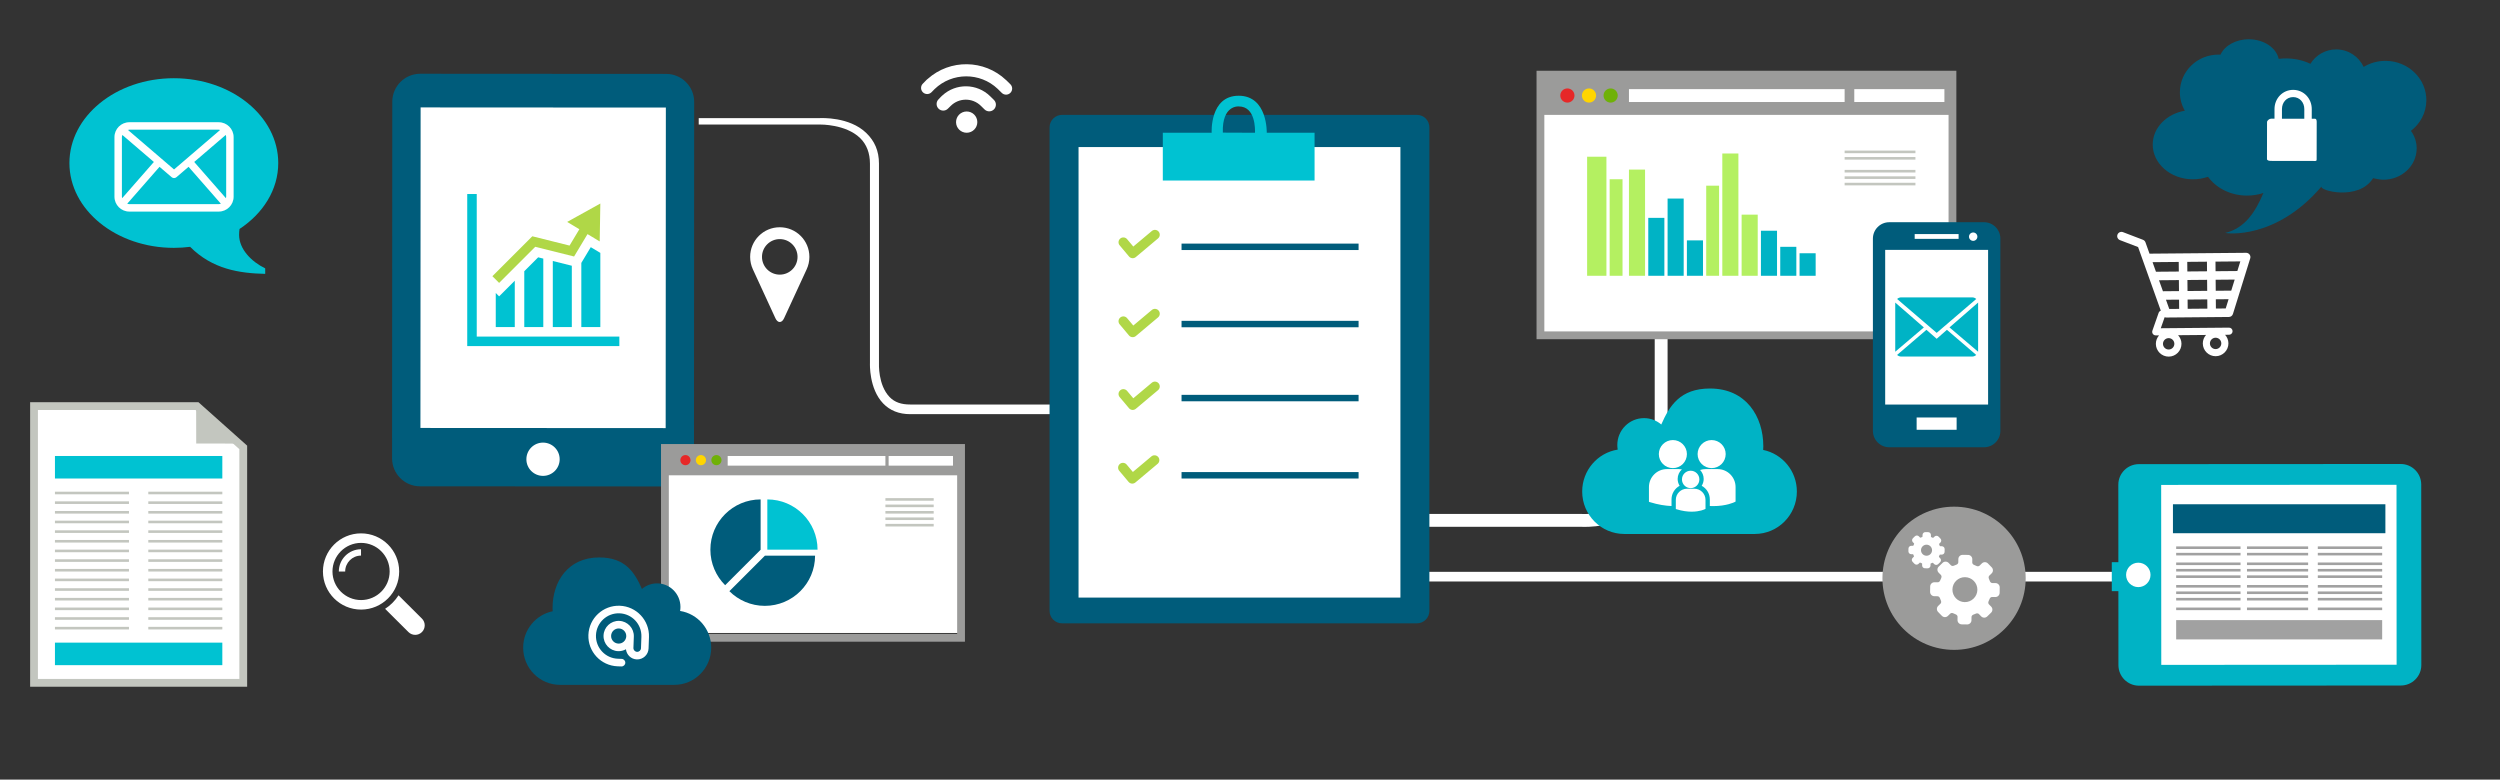 <?xml version="1.0" encoding="UTF-8" standalone="no"?>
<svg width="962px" height="300px" viewBox="0 0 962 300" version="1.1" xmlns="http://www.w3.org/2000/svg" xmlns:xlink="http://www.w3.org/1999/xlink">
    <rect x="0" y="0" width="962" height="300" fill="#333333" stroke="none"/>
    <!-- Generator: Sketch 3.8.2 (29753) - http://www.bohemiancoding.com/sketch -->
    <title>Artboard 3</title>
    <desc>Created with Sketch.</desc>
    <defs></defs>
    <g id="Page-1" stroke="none" stroke-width="1" fill="none" fill-rule="evenodd">
        <g id="Artboard-3">
            <g id="Page-1" transform="translate(13, 15)">
                <path d="M394.59,140.652 L394.59,144.367 L337.204,144.367 C332.94,144.367 329.448,142.975 326.822,140.229 C321.374,134.53 321.741,125.056 321.758,124.659 L321.757,47.969 C321.757,43.926 320.481,40.555 317.968,38.121 C312.424,32.756 302.681,32.922 302.583,32.922 L255.865,32.922 L255.865,30.445 L302.53,30.445 C302.934,30.445 313.814,29.848 320.342,36.169 C323.518,39.242 325.228,43.006 325.228,47.969 L325.228,124.734 C325.228,124.893 324.816,133.081 329.296,137.756 C331.279,139.825 333.874,140.652 337.204,140.652 L394.59,140.652 Z" id="Fill-7" fill="#FFFFFF"></path>
                <path d="M596.711,187.746 C600.931,187.746 612.308,186.997 620.356,179.494 C625.884,174.341 628.687,167.105 628.687,157.988 L628.687,113.41 L623.733,113.41 L623.733,157.988 C623.733,165.676 621.46,171.693 616.977,175.872 C608.695,183.592 595.552,182.772 595.418,182.76 L595.245,182.753 L520.928,182.753 L520.928,187.707 L595.166,187.707 C595.389,187.707 595.927,187.746 596.711,187.746" id="Fill-9" fill="#FFFFFF"></path>
                <path d="M243.355,13.437 L148.726,13.381 C142.761,13.378 137.955,18.199 137.952,24.158 L137.872,161.347 C137.868,167.287 142.668,172.129 148.633,172.133 L243.262,172.187 C249.208,172.191 254.036,167.36 254.04,161.415 L254.121,24.226 C254.128,18.268 249.301,13.441 243.355,13.437" id="Fill-11" fill="#005C7B"></path>
                <path d="M195.954,168.12 C192.413,168.118 189.552,165.254 189.554,161.719 C189.555,158.18 192.42,155.313 195.962,155.315 C199.493,155.318 202.364,158.187 202.361,161.726 C202.36,165.261 199.485,168.123 195.954,168.12" id="Fill-13" fill="#FFFFFF"></path>
                <polygon id="Fill-15" fill="#FFFFFF" points="243.149 149.734 148.781 149.679 148.853 26.336 243.221 26.392"></polygon>
                <polygon id="Fill-17" fill="#FFFFFF" points="580.382 114.648 738.924 114.648 738.924 14.347 580.382 14.347"></polygon>
                <polygon id="Stroke-19" stroke="#9B9B9A" stroke-width="3" points="579.762 114.029 738.305 114.029 738.305 13.728 579.762 13.728"></polygon>
                <polygon id="Fill-20" fill="#9B9B9A" points="580.382 29.207 738.924 29.207 738.924 14.347 580.382 14.347"></polygon>
                <path d="M592.862,21.756 C592.862,23.263 591.639,24.485 590.132,24.485 C588.624,24.485 587.402,23.263 587.402,21.756 C587.402,20.249 588.624,19.027 590.132,19.027 C591.639,19.027 592.862,20.249 592.862,21.756" id="Fill-21" fill="#E62828"></path>
                <path d="M601.182,21.756 C601.182,23.263 599.959,24.485 598.452,24.485 C596.944,24.485 595.722,23.263 595.722,21.756 C595.722,20.249 596.944,19.027 598.452,19.027 C599.959,19.027 601.182,20.249 601.182,21.756" id="Fill-22" fill="#FFD500"></path>
                <path d="M609.502,21.756 C609.502,23.263 608.279,24.485 606.772,24.485 C605.264,24.485 604.042,23.263 604.042,21.756 C604.042,20.249 605.264,19.027 606.772,19.027 C608.279,19.027 609.502,20.249 609.502,21.756" id="Fill-23" fill="#6FB107"></path>
                <polygon id="Fill-24" fill="#FFFFFF" points="613.824 24.254 696.811 24.254 696.811 19.3 613.824 19.3"></polygon>
                <polygon id="Fill-25" fill="#FFFFFF" points="700.527 24.254 735.208 24.254 735.208 19.3 700.527 19.3"></polygon>
                <polygon id="Fill-26" fill="#B4F061" points="597.722 91.121 605.154 91.121 605.154 45.304 597.722 45.304"></polygon>
                <polygon id="Fill-27" fill="#B4F061" points="606.393 91.121 611.347 91.121 611.347 53.972 606.393 53.972"></polygon>
                <polygon id="Fill-28" fill="#B4F061" points="613.824 91.121 620.017 91.121 620.017 50.257 613.824 50.257"></polygon>
                <polygon id="Fill-29" fill="#B4F061" points="643.551 91.121 648.505 91.121 648.505 56.449 643.551 56.449"></polygon>
                <polygon id="Fill-30" fill="#B4F061" points="649.744 91.121 655.937 91.121 655.937 44.066 649.744 44.066"></polygon>
                <polygon id="Fill-31" fill="#B4F061" points="657.176 91.121 663.369 91.121 663.369 67.593 657.176 67.593"></polygon>
                <polygon id="Fill-32" fill="#00B3C5" points="621.256 91.121 627.449 91.121 627.449 68.832 621.256 68.832"></polygon>
                <polygon id="Fill-33" fill="#00B3C5" points="628.688 91.121 634.881 91.121 634.881 61.402 628.688 61.402"></polygon>
                <polygon id="Fill-34" fill="#00B3C5" points="636.119 91.121 642.312 91.121 642.312 77.5 636.119 77.5"></polygon>
                <polygon id="Fill-35" fill="#00B3C5" points="664.607 91.121 670.8 91.121 670.8 73.785 664.607 73.785"></polygon>
                <polygon id="Fill-36" fill="#00B3C5" points="672.039 91.121 678.232 91.121 678.232 79.976 672.039 79.976"></polygon>
                <polygon id="Fill-37" fill="#00B3C5" points="679.471 91.121 685.664 91.121 685.664 82.453 679.471 82.453"></polygon>
                <path d="M696.811,43.447 L724.061,43.447" id="Stroke-38" stroke="#C3C6BF"></path>
                <path d="M696.811,45.924 L724.061,45.924" id="Stroke-39" stroke="#C3C6BF"></path>
                <path d="M696.811,50.877 L724.061,50.877" id="Stroke-40" stroke="#C3C6BF"></path>
                <path d="M696.811,53.354 L724.061,53.354" id="Stroke-41" stroke="#C3C6BF"></path>
                <path d="M696.811,55.83 L724.061,55.83" id="Stroke-42" stroke="#C3C6BF"></path>
                <polygon id="Fill-43" fill="#FFFFFF" points="243.479 228.57 357.431 228.57 357.431 156.75 243.479 156.75"></polygon>
                <polygon id="Stroke-44" stroke="#9B9B9A" stroke-width="3" points="242.86 230.427 356.812 230.427 356.812 157.369 242.86 157.369"></polygon>
                <polygon id="Fill-45" fill="#9B9B9A" points="243.479 167.894 357.431 167.894 357.431 156.75 243.479 156.75"></polygon>
                <path d="M252.71,162.061 C252.71,163.142 251.833,164.018 250.753,164.018 C249.671,164.018 248.796,163.142 248.796,162.061 C248.796,160.98 249.671,160.105 250.753,160.105 C251.833,160.105 252.71,160.98 252.71,162.061" id="Fill-46" fill="#E62828"></path>
                <path d="M258.675,162.061 C258.675,163.142 257.798,164.018 256.718,164.018 C255.636,164.018 254.761,163.142 254.761,162.061 C254.761,160.98 255.636,160.105 256.718,160.105 C257.798,160.105 258.675,160.98 258.675,162.061" id="Fill-47" fill="#FFD500"></path>
                <path d="M264.64,162.061 C264.64,163.142 263.764,164.018 262.683,164.018 C261.602,164.018 260.726,163.142 260.726,162.061 C260.726,160.98 261.602,160.105 262.683,160.105 C263.764,160.105 264.64,160.98 264.64,162.061" id="Fill-48" fill="#6FB107"></path>
                <polygon id="Fill-49" fill="#FFFFFF" points="267.013 164.179 327.705 164.179 327.705 160.464 267.013 160.464"></polygon>
                <polygon id="Fill-50" fill="#FFFFFF" points="328.943 164.179 353.716 164.179 353.716 160.464 328.943 160.464"></polygon>
                <path d="M327.705,177.182 L346.284,177.182" id="Stroke-51" stroke="#C3C6BF"></path>
                <path d="M327.705,179.658 L346.284,179.658" id="Stroke-52" stroke="#C3C6BF"></path>
                <path d="M327.705,182.135 L346.284,182.135" id="Stroke-53" stroke="#C3C6BF"></path>
                <path d="M327.705,184.611 L346.284,184.611" id="Stroke-54" stroke="#C3C6BF"></path>
                <path d="M327.705,187.088 L346.284,187.088" id="Stroke-55" stroke="#C3C6BF"></path>
                <path d="M279.687,196.509 L279.687,177.179 L279.683,177.179 C269.007,177.179 260.356,185.831 260.356,196.502 C260.356,201.849 262.527,206.689 266.037,210.187 L279.717,196.509 L279.687,196.509 Z" id="Fill-56" fill="#005C7B"></path>
                <path d="M267.666,212.493 C271.164,215.977 275.986,218.133 281.313,218.133 C291.985,218.133 300.639,209.485 300.642,198.816 L281.348,198.816 L267.666,212.493 Z" id="Fill-57" fill="#005C7B"></path>
                <path d="M282.268,177.179 L282.268,196.509 L301.594,196.509 L301.594,196.503 C301.594,185.834 292.94,177.183 282.268,177.179" id="Fill-58" fill="#00C2D2"></path>
                <polygon id="Fill-59" fill="#FFFFFF" points="534.553 208.757 821.911 208.757 821.911 205.043 534.553 205.043"></polygon>
                <path d="M537.03,220.057 C537.03,222.707 534.881,224.855 532.231,224.855 L395.674,224.855 C393.023,224.855 390.874,222.707 390.874,220.057 L390.874,34.005 C390.874,31.355 393.023,29.207 395.674,29.207 L532.231,29.207 C534.881,29.207 537.03,31.355 537.03,34.005 L537.03,220.057 Z" id="Fill-60" fill="#005C7B"></path>
                <polygon id="Fill-61" fill="#FFFFFF" points="402.022 214.949 525.883 214.949 525.883 41.589 402.022 41.589"></polygon>
                <path d="M463.647,25.954 C470.197,25.935 469.958,34.893 469.919,36.083 L457.547,36.032 C457.197,25.336 463.647,25.954 463.647,25.954 L463.647,25.954 Z M474.446,36.083 C474.446,36.083 474.846,21.838 463.647,21.838 C452.447,21.838 453.248,36.083 453.248,36.083 L434.448,36.083 L434.448,54.478 L492.846,54.478 L492.846,36.083 L474.446,36.083 Z" id="Fill-62" fill="#00C2D2"></path>
                <polygon id="Fill-63" fill="#005C7B" points="441.657 81.214 509.781 81.214 509.781 78.738 441.657 78.738"></polygon>
                <polygon id="Fill-64" fill="#005C7B" points="441.657 110.933 509.781 110.933 509.781 108.457 441.657 108.457"></polygon>
                <polygon id="Fill-65" fill="#005C7B" points="441.657 139.414 509.781 139.414 509.781 136.937 441.657 136.937"></polygon>
                <polygon id="Fill-66" fill="#005C7B" points="441.657 169.132 509.781 169.132 509.781 166.656 441.657 166.656"></polygon>
                <path d="M430.221,73.893 L423.093,79.876 L420.697,77.024 C420.037,76.237 418.863,76.134 418.074,76.797 C417.286,77.458 417.183,78.632 417.846,79.418 L421.438,83.694 C422.098,84.483 423.272,84.585 424.061,83.923 L432.615,76.743 C433.403,76.082 433.506,74.91 432.843,74.122 C432.182,73.333 431.01,73.232 430.221,73.893" id="Fill-67" fill="#B0D747"></path>
                <path d="M430.221,104.284 L423.093,110.267 L420.697,107.416 C420.037,106.628 418.863,106.525 418.074,107.188 C417.286,107.849 417.183,109.023 417.846,109.809 L421.438,114.085 C422.098,114.874 423.272,114.977 424.061,114.314 L432.615,107.135 C433.403,106.473 433.506,105.301 432.843,104.513 C432.182,103.724 431.01,103.623 430.221,104.284" id="Fill-68" fill="#B0D747"></path>
                <path d="M430.221,132.276 L423.093,138.259 L420.697,135.409 C420.037,134.62 418.863,134.517 418.074,135.18 C417.286,135.841 417.183,137.015 417.846,137.801 L421.438,142.077 C422.098,142.866 423.272,142.969 424.061,142.306 L432.615,135.127 C433.403,134.465 433.506,133.293 432.843,132.505 C432.182,131.716 431.01,131.615 430.221,132.276" id="Fill-69" fill="#B0D747"></path>
                <path d="M430.06,160.63 L422.932,166.614 L420.536,163.762 C419.876,162.975 418.702,162.872 417.913,163.534 C417.125,164.195 417.022,165.369 417.685,166.156 L421.277,170.431 C421.937,171.22 423.111,171.322 423.899,170.661 L432.454,163.481 C433.242,162.82 433.345,161.647 432.682,160.86 C432.021,160.071 430.849,159.968 430.06,160.63" id="Fill-70" fill="#B0D747"></path>
                <path d="M766.484,207.519 C766.484,222.737 754.145,235.072 738.924,235.072 C723.703,235.072 711.364,222.737 711.364,207.519 C711.364,192.302 723.703,179.966 738.924,179.966 C754.145,179.966 766.484,192.302 766.484,207.519" id="Fill-71" fill="#9B9B9A"></path>
                <path d="M738.295,211.829 C738.331,209.183 740.514,207.058 743.161,207.094 C745.808,207.131 747.934,209.313 747.898,211.96 C747.86,214.607 745.678,216.73 743.03,216.694 C740.383,216.658 738.259,214.475 738.295,211.829 M741.867,225.257 L743.96,225.285 C744.864,225.298 745.609,224.572 745.621,223.67 L745.638,222.389 C745.643,222.042 745.963,221.644 746.336,221.516 C746.681,221.399 747.026,221.261 747.36,221.105 C747.716,220.939 748.22,221.008 748.461,221.257 L749.36,222.18 C749.991,222.827 751.03,222.841 751.678,222.212 L753.179,220.752 C753.492,220.448 753.668,220.038 753.675,219.601 C753.681,219.163 753.516,218.75 753.211,218.435 L752.312,217.512 C752.167,217.363 752.083,217.118 752.087,216.855 C752.088,216.694 752.125,216.535 752.188,216.407 C752.353,216.078 752.502,215.737 752.628,215.394 C752.765,215.025 753.173,214.717 753.52,214.722 L754.8,214.739 C755.705,214.751 756.449,214.027 756.461,213.123 L756.49,211.03 C756.502,210.128 755.778,209.382 754.873,209.37 L753.593,209.353 C753.246,209.348 752.847,209.029 752.72,208.657 C752.603,208.311 752.464,207.967 752.308,207.633 C752.246,207.501 752.215,207.345 752.218,207.182 C752.222,206.919 752.312,206.677 752.461,206.532 L753.385,205.633 C753.699,205.327 753.875,204.918 753.88,204.481 C753.886,204.043 753.722,203.629 753.417,203.316 L751.955,201.814 C751.325,201.167 750.286,201.153 749.638,201.783 L748.714,202.682 C748.465,202.925 747.958,202.98 747.608,202.804 C747.278,202.64 746.938,202.492 746.596,202.365 C746.227,202.229 745.918,201.82 745.923,201.473 L745.941,200.193 C745.953,199.29 745.228,198.546 744.325,198.532 L742.231,198.505 C741.328,198.493 740.584,199.217 740.571,200.12 L740.554,201.4 C740.549,201.747 740.229,202.147 739.857,202.273 C739.511,202.391 739.167,202.53 738.833,202.684 C738.478,202.85 737.973,202.781 737.731,202.532 L736.832,201.608 C736.527,201.295 736.117,201.119 735.68,201.113 C735.243,201.107 734.829,201.271 734.514,201.577 L733.014,203.039 C732.701,203.343 732.525,203.752 732.519,204.19 C732.513,204.627 732.678,205.041 732.984,205.354 L733.88,206.277 C734.025,206.425 734.109,206.672 734.106,206.934 C734.103,207.095 734.067,207.254 734.003,207.382 C733.838,207.712 733.691,208.052 733.563,208.395 C733.427,208.764 733.018,209.073 732.673,209.068 L731.391,209.05 C730.488,209.038 729.743,209.762 729.731,210.666 L729.702,212.759 C729.69,213.662 730.415,214.406 731.318,214.418 L732.598,214.436 C732.945,214.441 733.345,214.76 733.472,215.133 C733.589,215.48 733.729,215.825 733.885,216.158 C733.946,216.291 733.978,216.447 733.976,216.61 C733.972,216.871 733.881,217.114 733.733,217.259 L732.809,218.158 C732.495,218.463 732.318,218.872 732.313,219.31 C732.307,219.747 732.472,220.16 732.777,220.475 L734.237,221.974 C734.867,222.621 735.907,222.636 736.553,222.005 L737.478,221.106 C737.726,220.865 738.233,220.809 738.582,220.984 C738.912,221.15 739.252,221.297 739.595,221.425 C739.966,221.561 740.273,221.969 740.268,222.316 L740.25,223.596 C740.238,224.499 740.964,225.243 741.867,225.257" id="Fill-72" fill="#FFFFFF"></path>
                <path d="M726.2,196.693 C726.216,195.521 727.183,194.579 728.356,194.596 C729.529,194.61 730.471,195.579 730.455,196.751 C730.44,197.924 729.471,198.865 728.298,198.849 C727.125,198.833 726.184,197.866 726.2,196.693 M730.576,201.573 C730.658,201.535 730.78,201.558 730.815,201.593 L731.265,202.055 C731.684,202.486 732.377,202.496 732.809,202.076 L733.558,201.345 C733.768,201.142 733.885,200.87 733.889,200.579 C733.893,200.287 733.784,200.011 733.58,199.801 L733.13,199.339 C733.116,199.326 733.094,199.276 733.095,199.206 C733.095,199.166 733.104,199.128 733.118,199.1 C733.204,198.927 733.282,198.747 733.349,198.567 C733.381,198.48 733.485,198.408 733.535,198.408 L734.177,198.417 C734.779,198.426 735.275,197.943 735.283,197.34 L735.297,196.293 C735.306,195.691 734.822,195.195 734.22,195.187 L733.578,195.179 C733.53,195.178 733.427,195.102 733.397,195.015 C733.336,194.832 733.262,194.651 733.181,194.475 C733.167,194.447 733.16,194.409 733.161,194.369 C733.162,194.298 733.186,194.25 733.199,194.236 L733.661,193.787 C733.871,193.583 733.988,193.31 733.992,193.019 C733.996,192.727 733.887,192.451 733.682,192.243 L732.953,191.492 C732.75,191.283 732.477,191.166 732.185,191.162 C731.894,191.158 731.618,191.268 731.408,191.471 L730.946,191.921 C730.912,191.954 730.788,191.974 730.707,191.933 C730.534,191.847 730.354,191.769 730.173,191.702 C730.087,191.669 730.014,191.564 730.015,191.516 L730.023,190.875 C730.032,190.273 729.548,189.776 728.946,189.769 L727.899,189.754 C727.297,189.745 726.801,190.229 726.792,190.831 L726.783,191.473 C726.783,191.521 726.708,191.624 726.62,191.653 C726.438,191.715 726.256,191.788 726.08,191.87 C725.998,191.908 725.875,191.886 725.841,191.852 L725.391,191.39 C724.971,190.957 724.279,190.949 723.847,191.369 L723.097,192.098 C722.888,192.301 722.77,192.573 722.766,192.866 C722.763,193.158 722.872,193.433 723.076,193.642 L723.526,194.104 C723.539,194.119 723.562,194.167 723.56,194.238 C723.56,194.277 723.552,194.317 723.538,194.343 C723.451,194.516 723.373,194.696 723.306,194.878 C723.274,194.965 723.169,195.036 723.121,195.035 L722.479,195.026 C721.877,195.019 721.38,195.502 721.372,196.104 L721.358,197.15 C721.349,197.752 721.833,198.25 722.436,198.257 L723.076,198.266 C723.126,198.267 723.228,198.341 723.258,198.429 C723.32,198.611 723.393,198.793 723.475,198.969 C723.489,198.998 723.495,199.036 723.495,199.076 C723.494,199.145 723.47,199.195 723.456,199.208 L722.994,199.658 C722.785,199.861 722.667,200.133 722.664,200.425 C722.659,200.718 722.769,200.993 722.972,201.202 L723.703,201.952 C724.123,202.383 724.815,202.393 725.247,201.973 L725.709,201.522 C725.744,201.489 725.868,201.47 725.948,201.511 C726.122,201.598 726.301,201.676 726.482,201.743 C726.569,201.775 726.641,201.879 726.641,201.927 L726.632,202.569 C726.623,203.171 727.107,203.667 727.71,203.676 L728.756,203.691 C729.358,203.698 729.855,203.215 729.862,202.613 L729.872,201.972 C729.872,201.922 729.948,201.821 730.035,201.791 C730.217,201.729 730.399,201.656 730.576,201.573" id="Fill-73" fill="#FFFFFF"></path>
                <polygon id="Fill-74" fill="#00C2D2" points="225.325 114.517 225.325 118.175 166.792 118.175 166.792 59.657 170.451 59.657 170.451 114.517"></polygon>
                <polygon id="Fill-75" fill="#B0D747" points="192.961 79.969 207.905 83.701 213.079 75.086 217.766 77.901 218.008 63.314 205.251 70.393 209.938 73.208 206.162 79.501 191.839 75.919 176.474 91.281 179.06 93.866"></polygon>
                <polygon id="Fill-76" fill="#00C2D2" points="188.742 110.86 196.059 110.86 196.059 84.512 194.083 84.019 188.742 89.358"></polygon>
                <polygon id="Fill-77" fill="#00C2D2" points="177.767 97.745 177.767 110.859 185.084 110.859 185.084 93.016 179.06 99.038"></polygon>
                <polygon id="Fill-78" fill="#00C2D2" points="210.692 86.173 210.692 110.859 218.008 110.859 218.008 82.312 214.332 80.108"></polygon>
                <polygon id="Fill-79" fill="#00C2D2" points="207.033 110.86 207.033 87.256 199.717 85.427 199.717 110.86"></polygon>
                <path d="M827.727,27.606 C826.488,25.46 825.791,22.977 825.82,20.34 C825.911,12.334 832.624,5.919 840.818,6.014 L841.448,6.035 C843.057,2.535 847.406,0.054 852.491,0.113 C858.214,0.175 862.928,3.43 863.836,7.646 C864.823,7.53 865.834,7.469 866.868,7.482 C870.23,7.519 873.37,8.273 876.054,9.546 C878.13,6.185 881.864,3.965 886.1,4.016 C890.731,4.066 894.7,6.814 896.535,10.748 C899.011,9.244 901.953,8.384 905.106,8.418 C913.79,8.518 920.755,15.358 920.659,23.702 C920.609,28.425 918.296,32.618 914.728,35.344 C916.141,37.311 916.959,39.684 916.93,42.235 C916.853,48.901 911.052,54.237 903.969,54.156 C902.64,54.143 900.159,53.569 900.159,53.569 C894.614,62.465 879.032,58.281 880.371,56.707 C862.769,77.4 843.723,74.812 843.266,74.631 C850.772,72.842 854.81,66.726 857.96,59.254 C855.936,59.929 853.735,60.292 851.432,60.263 C845.194,60.193 839.741,57.309 836.643,53.018 C834.792,53.672 832.762,54.019 830.634,53.995 C822.117,53.897 815.282,47.853 815.367,40.498 C815.438,34.095 820.733,28.805 827.727,27.606" id="Fill-80" fill="#005C7B"></path>
                <path d="M188.316,234.225 C188.316,242.127 194.677,248.534 202.521,248.534 L246.472,248.534 C254.316,248.534 260.675,242.127 260.675,234.225 C260.675,227.089 255.489,221.176 248.704,220.095 C248.79,219.594 248.838,219.079 248.838,218.549 C248.838,213.542 244.807,209.483 239.836,209.483 C237.619,209.483 235.587,210.292 234.019,211.636 C231.225,205.292 227.642,199.503 217.591,199.503 C205.402,199.503 199.624,208.972 199.624,218.965 C199.624,219.383 199.643,219.797 199.67,220.207 C193.191,221.537 188.316,227.307 188.316,234.225" id="Fill-81" fill="#005C7B"></path>
                <path d="M678.433,174.139 C678.433,183.16 671.171,190.473 662.217,190.473 L612.041,190.473 C603.086,190.473 595.827,183.16 595.827,174.139 C595.827,165.991 601.747,159.242 609.492,158.008 C609.394,157.436 609.34,156.847 609.34,156.242 C609.34,150.526 613.941,145.894 619.617,145.894 C622.148,145.894 624.467,146.815 626.257,148.349 C629.447,141.108 633.537,134.499 645.012,134.499 C658.928,134.499 665.523,145.309 665.523,156.717 C665.523,157.194 665.502,157.667 665.47,158.135 C672.867,159.652 678.433,166.241 678.433,174.139" id="Fill-82" fill="#00B3C5"></path>
                <path d="M53.892,15.1 C31.701,15.1 13.712,29.711 13.712,47.737 C13.712,65.763 31.701,80.374 53.892,80.374 C56.023,80.374 58.114,80.238 60.155,79.978 C68.786,88.606 79.089,90.154 89.05,90.382 L89.05,88.27 C83.67,85.636 79.004,80.837 79.004,75.353 C79.004,74.588 79.064,73.836 79.174,73.102 C88.261,67.118 94.071,57.979 94.071,47.737 C94.071,29.711 76.083,15.1 53.892,15.1" id="Fill-83" fill="#00C2D2"></path>
                <path d="M36.774,63.553 C36.485,63.553 36.222,63.469 35.957,63.388 L48.385,49.189 L53.04,53.176 C53.307,53.409 53.639,53.524 53.971,53.524 C54.303,53.524 54.636,53.409 54.904,53.178 L59.559,49.189 L71.986,63.388 C71.723,63.469 71.46,63.553 71.168,63.553 L36.774,63.553 Z M34.021,61.247 C33.983,61.059 33.908,60.886 33.908,60.688 L33.908,37.765 C33.908,37.467 33.994,37.199 34.078,36.93 L46.208,47.323 L34.021,61.247 Z M71.168,34.899 C71.359,34.899 71.527,34.971 71.706,35.008 L53.971,50.206 L36.237,35.008 C36.416,34.971 36.584,34.899 36.774,34.899 L71.168,34.899 Z M61.734,47.325 L73.867,36.93 C73.951,37.199 74.036,37.467 74.036,37.765 L74.036,60.688 C74.036,60.886 73.959,61.063 73.92,61.25 L61.734,47.325 Z M71.168,32.034 L36.774,32.034 C33.608,32.034 31.042,34.6 31.042,37.765 L31.042,60.688 C31.042,63.853 33.608,66.418 36.774,66.418 L71.168,66.418 C74.334,66.418 76.9,63.853 76.9,60.688 L76.9,37.765 C76.9,34.6 74.334,32.034 71.168,32.034 L71.168,32.034 Z" id="Fill-84" fill="#FFFFFF"></path>
                <polygon id="Fill-85" fill="#FFFFFF" points="80.602 247.764 0.092 247.764 0.092 141.271 62.797 141.271 80.602 157.157"></polygon>
                <polygon id="Stroke-86" stroke="#C3C6BF" stroke-width="3" points="80.602 247.764 0.092 247.764 0.092 141.271 62.797 141.271 80.602 157.157"></polygon>
                <polygon id="Fill-87" fill="#C3C6BF" points="62.503 155.673 62.474 140.824 80.383 155.692"></polygon>
                <path d="M638.989,173.059 L636.147,173.059 C633.781,173.059 631.856,174.983 631.856,177.348 L631.856,180.825 L631.865,180.88 L632.104,180.954 C634.362,181.659 636.324,181.894 637.938,181.894 C641.091,181.894 642.918,180.996 643.031,180.938 L643.255,180.825 L643.279,180.825 L643.279,177.348 C643.28,174.983 641.355,173.059 638.989,173.059 M634.217,169.48 C634.217,171.33 635.717,172.831 637.569,172.831 C639.419,172.831 640.919,171.332 640.919,169.48 C640.919,167.63 639.419,166.131 637.569,166.131 C635.717,166.131 634.217,167.632 634.217,169.48 M647.933,165.503 L643.349,165.503 C642.596,165.503 641.873,165.628 641.193,165.852 C642.048,166.751 642.576,167.962 642.576,169.297 C642.576,170.265 642.295,171.167 641.817,171.935 C643.674,172.941 644.937,174.908 644.937,177.164 L644.937,179.712 C645.383,179.733 645.82,179.748 646.238,179.748 C651.321,179.748 654.266,178.298 654.45,178.207 L654.81,178.023 L654.849,178.023 L654.849,172.418 C654.849,168.605 651.746,165.503 647.933,165.503 M645.641,165.135 C648.625,165.135 651.044,162.717 651.044,159.735 C651.044,156.752 648.625,154.334 645.641,154.334 C642.658,154.334 640.239,156.752 640.239,159.735 C640.239,162.717 642.658,165.135 645.641,165.135 M633.319,171.935 C632.841,171.167 632.56,170.265 632.56,169.297 C632.56,167.838 633.191,166.527 634.19,165.611 C633.807,165.545 633.414,165.503 633.013,165.503 L628.429,165.503 C624.615,165.503 621.513,168.605 621.513,172.418 L621.513,178.023 L621.527,178.11 L621.914,178.231 C625.048,179.21 627.825,179.626 630.199,179.722 L630.199,177.164 C630.199,174.908 631.462,172.941 633.319,171.935 M625.319,159.735 C625.319,156.752 627.738,154.334 630.722,154.334 C633.704,154.334 636.123,156.752 636.123,159.735 C636.123,162.717 633.704,165.135 630.722,165.135 C627.738,165.135 625.319,162.717 625.319,159.735" id="Fill-88" fill="#FFFFFF"></path>
                <path d="M224.965,232.657 C223.354,232.6 222.098,231.249 222.155,229.639 C222.213,228.028 223.562,226.773 225.173,226.831 C226.784,226.888 228.041,228.236 227.984,229.847 C227.926,231.457 226.575,232.714 224.965,232.657 L224.965,232.657 Z M236.726,230.16 C236.956,223.725 231.924,218.321 225.487,218.091 C219.05,217.861 213.643,222.892 213.414,229.327 C213.184,235.762 218.216,241.166 224.653,241.397 L226.11,241.449 C226.912,241.477 227.59,240.847 227.618,240.044 C227.648,239.242 227.016,238.565 226.214,238.535 L224.757,238.483 C219.932,238.311 216.155,234.258 216.327,229.431 C216.501,224.604 220.556,220.831 225.381,221.003 C230.211,221.177 233.984,225.228 233.811,230.056 L233.655,234.426 C233.627,235.229 232.949,235.859 232.147,235.831 C231.343,235.802 230.712,235.125 230.741,234.321 L230.897,229.952 C231.012,226.735 228.494,224.032 225.277,223.917 C222.061,223.802 219.357,226.319 219.242,229.535 C219.126,232.75 221.645,235.455 224.861,235.571 C225.954,235.609 226.978,235.327 227.867,234.835 C228.094,236.962 229.839,238.665 232.041,238.743 C234.454,238.83 236.483,236.943 236.57,234.53 L236.726,230.16 Z" id="Fill-89" fill="#FFFFFF"></path>
                <path d="M839.678,103.73 L839.646,100.173 L844.562,100.129 L843.453,103.697 L839.678,103.73 Z M820.465,100.342 L825.503,100.298 L825.534,103.855 L821.73,103.89 L820.465,100.342 Z M825.374,85.794 L825.407,89.489 L816.616,89.567 L815.302,85.883 L825.374,85.794 Z M828.691,89.459 L828.659,85.765 L836.233,85.697 L836.266,89.392 L828.691,89.459 Z M817.785,92.841 L825.436,92.773 L825.474,97.014 L819.295,97.07 L817.785,92.841 Z M836.362,100.201 L836.393,103.76 L828.819,103.827 L828.788,100.269 L836.362,100.201 Z M828.758,96.985 L828.721,92.743 L836.294,92.676 L836.332,96.918 L828.758,96.985 Z M845.585,96.835 L839.617,96.889 L839.58,92.646 L846.908,92.582 L845.585,96.835 Z M847.931,89.288 L839.55,89.362 L839.518,85.669 L849.083,85.583 L847.931,89.288 Z M839.588,119.331 C838.38,119.342 837.389,118.369 837.379,117.162 C837.368,115.955 838.341,114.964 839.549,114.953 C840.757,114.942 841.748,115.915 841.759,117.122 C841.769,118.33 840.796,119.32 839.588,119.331 L839.588,119.331 Z M821.521,119.491 C820.313,119.502 819.323,118.529 819.311,117.322 C819.302,116.114 820.275,115.124 821.483,115.113 C822.69,115.103 823.681,116.076 823.692,117.283 C823.702,118.491 822.729,119.481 821.521,119.491 L821.521,119.491 Z M852.638,82.942 C852.324,82.521 851.829,82.275 851.305,82.28 L814.35,82.608 C814.278,82.608 814.207,82.613 814.138,82.623 L812.578,78.254 C812.416,77.802 812.067,77.444 811.618,77.272 L803.928,74.33 C803.079,74.007 802.131,74.43 801.806,75.276 C801.482,76.123 801.905,77.073 802.752,77.397 L809.738,80.069 L818.477,104.548 C818.103,104.682 817.785,104.973 817.644,105.378 L815.241,112.242 C815.094,112.663 815.161,113.129 815.421,113.49 C815.681,113.853 816.1,114.066 816.546,114.062 L817.81,114.051 C817.035,114.93 816.563,116.083 816.575,117.346 C816.599,120.062 818.83,122.252 821.546,122.228 C824.262,122.204 826.453,119.975 826.43,117.258 C826.419,115.995 825.927,114.851 825.135,113.986 L835.878,113.89 C835.101,114.77 834.631,115.922 834.642,117.185 C834.665,119.902 836.895,122.091 839.612,122.068 C842.33,122.044 844.52,119.814 844.496,117.099 C844.485,115.836 843.993,114.692 843.202,113.826 L844.74,113.812 C845.497,113.805 846.104,113.187 846.098,112.432 C846.09,111.675 845.472,111.068 844.717,111.076 L818.469,111.309 L819.957,107.058 C820.155,107.138 820.368,107.186 820.591,107.184 L844.679,106.971 C845.394,106.963 846.022,106.497 846.233,105.816 L852.888,84.409 C853.044,83.908 852.951,83.363 852.638,82.942 L852.638,82.942 Z" id="Fill-90" fill="#FFFFFF"></path>
                <path d="M287.052,90.682 C283.275,90.68 280.213,87.617 280.215,83.841 C280.216,80.066 283.281,77.005 287.057,77.006 C290.833,77.007 293.895,80.072 293.894,83.846 C293.893,87.622 290.828,90.683 287.052,90.682 M287.059,72.448 C280.762,72.446 275.658,77.545 275.655,83.84 C275.654,85.54 276.028,87.156 276.693,88.604 L285.368,107.444 C285.785,108.35 286.382,108.915 287.045,108.915 C287.708,108.915 288.305,108.351 288.721,107.447 L297.413,88.611 C298.08,87.165 298.453,85.549 298.453,83.849 C298.456,77.553 293.355,72.451 287.059,72.448" id="Fill-91" fill="#FFFFFF"></path>
                <polygon id="Fill-92" fill="#00C2D2" points="8.143 240.953 72.551 240.953 72.551 232.285 8.143 232.285"></polygon>
                <polygon id="Fill-93" fill="#00C2D2" points="8.143 169.132 72.551 169.132 72.551 160.464 8.143 160.464"></polygon>
                <g id="Group-96" transform="translate(8.143, 174.063)">
                    <path d="M0,0.642 L28.488,0.642" id="Fill-94" fill="#FFFFFF"></path>
                    <path d="M0,0.642 L28.488,0.642" id="Stroke-95" stroke="#C3C6BF"></path>
                </g>
                <g id="Group-99" transform="translate(8.143, 177.778)">
                    <path d="M0,0.642 L28.488,0.642" id="Fill-97" fill="#FFFFFF"></path>
                    <path d="M0,0.642 L28.488,0.642" id="Stroke-98" stroke="#C3C6BF"></path>
                </g>
                <g id="Group-102" transform="translate(8.143, 181.493)">
                    <path d="M0,0.642 L28.488,0.642" id="Fill-100" fill="#FFFFFF"></path>
                    <path d="M0,0.642 L28.488,0.642" id="Stroke-101" stroke="#C3C6BF"></path>
                </g>
                <g id="Group-105" transform="translate(8.143, 185.208)">
                    <path d="M0,0.642 L28.488,0.642" id="Fill-103" fill="#FFFFFF"></path>
                    <path d="M0,0.642 L28.488,0.642" id="Stroke-104" stroke="#C3C6BF"></path>
                </g>
                <g id="Group-108" transform="translate(8.143, 188.923)">
                    <path d="M0,0.642 L28.488,0.642" id="Fill-106" fill="#FFFFFF"></path>
                    <path d="M0,0.642 L28.488,0.642" id="Stroke-107" stroke="#C3C6BF"></path>
                </g>
                <g id="Group-111" transform="translate(8.143, 192.637)">
                    <path d="M0,0.642 L28.488,0.642" id="Fill-109" fill="#FFFFFF"></path>
                    <path d="M0,0.642 L28.488,0.642" id="Stroke-110" stroke="#C3C6BF"></path>
                </g>
                <g id="Group-114" transform="translate(8.143, 196.352)">
                    <path d="M0,0.642 L28.488,0.642" id="Fill-112" fill="#FFFFFF"></path>
                    <path d="M0,0.642 L28.488,0.642" id="Stroke-113" stroke="#C3C6BF"></path>
                </g>
                <g id="Group-117" transform="translate(8.143, 200.067)">
                    <path d="M0,0.642 L28.488,0.642" id="Fill-115" fill="#FFFFFF"></path>
                    <path d="M0,0.642 L28.488,0.642" id="Stroke-116" stroke="#C3C6BF"></path>
                </g>
                <g id="Group-120" transform="translate(8.143, 203.782)">
                    <path d="M0,0.642 L28.488,0.642" id="Fill-118" fill="#FFFFFF"></path>
                    <path d="M0,0.642 L28.488,0.642" id="Stroke-119" stroke="#C3C6BF"></path>
                </g>
                <g id="Group-123" transform="translate(8.143, 207.497)">
                    <path d="M0,0.642 L28.488,0.642" id="Fill-121" fill="#FFFFFF"></path>
                    <path d="M0,0.642 L28.488,0.642" id="Stroke-122" stroke="#C3C6BF"></path>
                </g>
                <g id="Group-126" transform="translate(8.143, 211.212)">
                    <path d="M0,0.642 L28.488,0.642" id="Fill-124" fill="#FFFFFF"></path>
                    <path d="M0,0.642 L28.488,0.642" id="Stroke-125" stroke="#C3C6BF"></path>
                </g>
                <g id="Group-129" transform="translate(8.143, 214.927)">
                    <path d="M0,0.642 L28.488,0.642" id="Fill-127" fill="#FFFFFF"></path>
                    <path d="M0,0.642 L28.488,0.642" id="Stroke-128" stroke="#C3C6BF"></path>
                </g>
                <g id="Group-132" transform="translate(8.143, 218.641)">
                    <path d="M0,0.642 L28.488,0.642" id="Fill-130" fill="#FFFFFF"></path>
                    <path d="M0,0.642 L28.488,0.642" id="Stroke-131" stroke="#C3C6BF"></path>
                </g>
                <g id="Group-135" transform="translate(8.143, 222.356)">
                    <path d="M0,0.642 L28.488,0.642" id="Fill-133" fill="#FFFFFF"></path>
                    <path d="M0,0.642 L28.488,0.642" id="Stroke-134" stroke="#C3C6BF"></path>
                </g>
                <g id="Group-138" transform="translate(8.143, 226.071)">
                    <path d="M0,0.642 L28.488,0.642" id="Fill-136" fill="#FFFFFF"></path>
                    <path d="M0,0.642 L28.488,0.642" id="Stroke-137" stroke="#C3C6BF"></path>
                </g>
                <g id="Group-141" transform="translate(44.063, 174.063)">
                    <path d="M0,0.642 L28.488,0.642" id="Fill-139" fill="#FFFFFF"></path>
                    <path d="M0,0.642 L28.488,0.642" id="Stroke-140" stroke="#C3C6BF"></path>
                </g>
                <g id="Group-144" transform="translate(44.063, 177.778)">
                    <path d="M0,0.642 L28.488,0.642" id="Fill-142" fill="#FFFFFF"></path>
                    <path d="M0,0.642 L28.488,0.642" id="Stroke-143" stroke="#C3C6BF"></path>
                </g>
                <g id="Group-147" transform="translate(44.063, 181.493)">
                    <path d="M0,0.642 L28.488,0.642" id="Fill-145" fill="#FFFFFF"></path>
                    <path d="M0,0.642 L28.488,0.642" id="Stroke-146" stroke="#C3C6BF"></path>
                </g>
                <g id="Group-150" transform="translate(44.063, 185.208)">
                    <path d="M0,0.642 L28.488,0.642" id="Fill-148" fill="#FFFFFF"></path>
                    <path d="M0,0.642 L28.488,0.642" id="Stroke-149" stroke="#C3C6BF"></path>
                </g>
                <g id="Group-153" transform="translate(44.063, 188.923)">
                    <path d="M0,0.642 L28.488,0.642" id="Fill-151" fill="#FFFFFF"></path>
                    <path d="M0,0.642 L28.488,0.642" id="Stroke-152" stroke="#C3C6BF"></path>
                </g>
                <g id="Group-156" transform="translate(44.063, 192.637)">
                    <path d="M0,0.642 L28.488,0.642" id="Fill-154" fill="#FFFFFF"></path>
                    <path d="M0,0.642 L28.488,0.642" id="Stroke-155" stroke="#C3C6BF"></path>
                </g>
                <g id="Group-159" transform="translate(44.063, 196.352)">
                    <path d="M0,0.642 L28.488,0.642" id="Fill-157" fill="#FFFFFF"></path>
                    <path d="M0,0.642 L28.488,0.642" id="Stroke-158" stroke="#C3C6BF"></path>
                </g>
                <g id="Group-162" transform="translate(44.063, 200.067)">
                    <path d="M0,0.642 L28.488,0.642" id="Fill-160" fill="#FFFFFF"></path>
                    <path d="M0,0.642 L28.488,0.642" id="Stroke-161" stroke="#C3C6BF"></path>
                </g>
                <g id="Group-165" transform="translate(44.063, 203.782)">
                    <path d="M0,0.642 L28.488,0.642" id="Fill-163" fill="#FFFFFF"></path>
                    <path d="M0,0.642 L28.488,0.642" id="Stroke-164" stroke="#C3C6BF"></path>
                </g>
                <g id="Group-168" transform="translate(44.063, 207.497)">
                    <path d="M0,0.642 L28.488,0.642" id="Fill-166" fill="#FFFFFF"></path>
                    <path d="M0,0.642 L28.488,0.642" id="Stroke-167" stroke="#C3C6BF"></path>
                </g>
                <g id="Group-171" transform="translate(44.063, 211.212)">
                    <path d="M0,0.642 L28.488,0.642" id="Fill-169" fill="#FFFFFF"></path>
                    <path d="M0,0.642 L28.488,0.642" id="Stroke-170" stroke="#C3C6BF"></path>
                </g>
                <g id="Group-174" transform="translate(44.063, 214.927)">
                    <path d="M0,0.642 L28.488,0.642" id="Fill-172" fill="#FFFFFF"></path>
                    <path d="M0,0.642 L28.488,0.642" id="Stroke-173" stroke="#C3C6BF"></path>
                </g>
                <g id="Group-177" transform="translate(44.063, 218.641)">
                    <path d="M0,0.642 L28.488,0.642" id="Fill-175" fill="#FFFFFF"></path>
                    <path d="M0,0.642 L28.488,0.642" id="Stroke-176" stroke="#C3C6BF"></path>
                </g>
                <g id="Group-180" transform="translate(44.063, 222.356)">
                    <path d="M0,0.642 L28.488,0.642" id="Fill-178" fill="#FFFFFF"></path>
                    <path d="M0,0.642 L28.488,0.642" id="Stroke-179" stroke="#C3C6BF"></path>
                </g>
                <g id="Group-183" transform="translate(44.063, 226.071)">
                    <path d="M0,0.642 L28.488,0.642" id="Fill-181" fill="#FFFFFF"></path>
                    <path d="M0,0.642 L28.488,0.642" id="Stroke-182" stroke="#C3C6BF"></path>
                </g>
                <path d="M873.692,30.694 L865.092,30.68 L865.097,26.954 C865.102,24.417 866.868,22.357 869.405,22.362 C871.942,22.365 873.702,24.432 873.698,26.968 L873.692,30.694 Z M877.81,30.7 L876.559,30.699 L876.564,26.972 C876.572,22.903 873.48,19.587 869.409,19.579 C865.339,19.573 862.237,22.879 862.231,26.949 L862.225,30.675 L860.864,30.674 C860.273,30.673 859.357,31.38 859.356,31.972 L859.334,46.198 C859.333,46.789 860.247,46.913 860.838,46.914 L877.784,46.941 C878.375,46.943 878.444,46.82 878.446,46.229 L878.468,32.002 C878.469,31.41 878.401,30.701 877.81,30.7 L877.81,30.7 Z" id="Fill-184" fill="#FFFFFF"></path>
                <path d="M918.689,171.442 L918.729,240.884 C918.732,245.261 915.192,248.786 910.817,248.789 L810.089,248.848 C805.728,248.851 802.175,245.329 802.172,240.952 L802.131,171.51 C802.129,167.146 805.675,163.604 810.04,163.601 L910.766,163.542 C915.142,163.536 918.686,167.078 918.689,171.442" id="Fill-185" fill="#00B3C5"></path>
                <path d="M805.117,206.226 C805.119,208.824 807.222,210.924 809.818,210.923 C812.416,210.921 814.521,208.819 814.52,206.221 C814.517,203.629 812.411,201.521 809.812,201.524 C807.217,201.525 805.116,203.634 805.117,206.226" id="Fill-186" fill="#FFFFFF"></path>
                <polygon id="Fill-187" fill="#FFFFFF" points="818.617 171.593 818.658 240.843 909.217 240.789 909.178 171.54"></polygon>
                <polygon id="Fill-188" fill="#00B3C5" points="799.616 212.472 803.332 212.472 803.332 201.328 799.616 201.328"></polygon>
                <polygon id="Fill-189" fill="#A1A1A1" points="824.388 231.046 903.659 231.046 903.659 223.617 824.388 223.617"></polygon>
                <polygon id="Fill-190" fill="#005C7B" points="823.15 190.183 904.898 190.183 904.898 179.039 823.15 179.039"></polygon>
                <path d="M903.659,195.756 L878.887,195.756" id="Stroke-191" stroke="#A1A1A1"></path>
                <path d="M903.659,198.232 L878.887,198.232" id="Stroke-192" stroke="#A1A1A1"></path>
                <path d="M903.659,201.947 L878.887,201.947" id="Stroke-193" stroke="#A1A1A1"></path>
                <path d="M903.659,204.424 L878.887,204.424" id="Stroke-194" stroke="#A1A1A1"></path>
                <path d="M903.659,206.9 L878.887,206.9" id="Stroke-195" stroke="#A1A1A1"></path>
                <path d="M903.659,210.615 L878.887,210.615" id="Stroke-196" stroke="#A1A1A1"></path>
                <path d="M903.659,213.092 L878.887,213.092" id="Stroke-197" stroke="#A1A1A1"></path>
                <path d="M903.659,215.568 L878.887,215.568" id="Stroke-198" stroke="#A1A1A1"></path>
                <path d="M903.659,219.283 L878.887,219.283" id="Stroke-199" stroke="#A1A1A1"></path>
                <path d="M875.171,195.756 L851.638,195.756" id="Stroke-200" stroke="#A1A1A1"></path>
                <path d="M875.171,198.232 L851.638,198.232" id="Stroke-201" stroke="#A1A1A1"></path>
                <path d="M875.171,201.947 L851.638,201.947" id="Stroke-202" stroke="#A1A1A1"></path>
                <path d="M875.171,204.424 L851.638,204.424" id="Stroke-203" stroke="#A1A1A1"></path>
                <path d="M875.171,206.9 L851.638,206.9" id="Stroke-204" stroke="#A1A1A1"></path>
                <path d="M875.171,210.615 L851.638,210.615" id="Stroke-205" stroke="#A1A1A1"></path>
                <path d="M875.171,213.092 L851.638,213.092" id="Stroke-206" stroke="#A1A1A1"></path>
                <path d="M875.171,215.568 L851.638,215.568" id="Stroke-207" stroke="#A1A1A1"></path>
                <path d="M875.171,219.283 L851.638,219.283" id="Stroke-208" stroke="#A1A1A1"></path>
                <path d="M849.16,195.756 L824.388,195.756" id="Stroke-209" stroke="#A1A1A1"></path>
                <path d="M849.16,198.232 L824.388,198.232" id="Stroke-210" stroke="#A1A1A1"></path>
                <path d="M849.16,201.947 L824.388,201.947" id="Stroke-211" stroke="#A1A1A1"></path>
                <path d="M849.16,204.424 L824.388,204.424" id="Stroke-212" stroke="#A1A1A1"></path>
                <path d="M849.16,206.9 L824.388,206.9" id="Stroke-213" stroke="#A1A1A1"></path>
                <path d="M849.16,210.615 L824.388,210.615" id="Stroke-214" stroke="#A1A1A1"></path>
                <path d="M849.16,213.092 L824.388,213.092" id="Stroke-215" stroke="#A1A1A1"></path>
                <path d="M849.16,215.568 L824.388,215.568" id="Stroke-216" stroke="#A1A1A1"></path>
                <path d="M849.16,219.283 L824.388,219.283" id="Stroke-217" stroke="#A1A1A1"></path>
                <path d="M149.353,223.031 L140.357,214.08 C139.025,216.162 137.26,217.935 135.184,219.276 L144.18,228.228 C145.616,229.655 147.938,229.651 149.365,228.215 C150.795,226.781 150.788,224.46 149.353,223.031" id="Fill-218" fill="#FFFFFF"></path>
                <path d="M125.963,215.902 C119.896,215.917 114.951,210.995 114.936,204.929 C114.921,198.866 119.844,193.92 125.911,193.905 C131.977,193.891 136.924,198.812 136.938,204.877 C136.952,210.943 132.03,215.887 125.963,215.902 M140.605,204.869 C140.586,196.77 134.003,190.22 125.902,190.24 C117.802,190.258 111.25,196.84 111.268,204.938 C111.288,213.037 117.871,219.587 125.972,219.568 C134.072,219.549 140.625,212.967 140.605,204.869" id="Fill-219" fill="#FFFFFF"></path>
                <path d="M117.38,204.924 L119.825,204.918 C119.817,201.55 122.553,198.802 125.922,198.793 L125.917,196.35 C121.199,196.361 117.369,200.207 117.38,204.924" id="Fill-220" fill="#FFFFFF"></path>
                <path d="M358.946,27.896 C356.684,27.915 354.867,29.763 354.886,32.024 C354.906,34.285 356.754,36.102 359.015,36.083 C361.277,36.063 363.094,34.216 363.075,31.955 C363.056,29.694 361.208,27.877 358.946,27.896" id="Fill-221" fill="#FFFFFF"></path>
                <path d="M349.111,22.209 C349.172,22.146 349.235,22.091 349.297,22.032 L349.479,21.856 C349.51,21.824 349.543,21.801 349.582,21.77 C354.836,16.916 362.94,17.038 368.036,22.047 L368.634,22.637 L369.462,23.45 C370.469,24.44 370.477,26.068 369.485,27.077 C368.491,28.09 366.863,28.105 365.856,27.115 L364.43,25.712 C361.189,22.529 355.962,22.573 352.778,25.81 L351.764,26.807 C350.785,27.804 349.171,27.816 348.167,26.829 C347.683,26.354 347.413,25.717 347.404,25.036 C347.397,24.36 347.653,23.719 348.13,23.237 L349.111,22.209 Z" id="Fill-222" fill="#FFFFFF"></path>
                <path d="M342.093,17.208 L342.936,16.35 C342.94,16.347 342.941,16.342 342.947,16.34 L343.614,15.659 C343.731,15.542 343.859,15.44 343.993,15.351 C352.559,7.703 365.687,7.826 374.11,15.79 C374.15,15.826 374.195,15.851 374.237,15.892 L375.785,17.416 C376.704,18.317 376.712,19.797 375.803,20.721 C374.896,21.643 373.416,21.663 372.497,20.758 L370.949,19.238 C370.937,19.224 370.929,19.212 370.919,19.203 C364.108,12.735 353.39,12.786 346.633,19.276 L345.436,20.496 C344.534,21.413 343.05,21.422 342.127,20.515 C341.207,19.607 341.191,18.126 342.093,17.208" id="Fill-223" fill="#FFFFFF"></path>
                <path d="M750.44,70.51 L713.993,70.51 C710.508,70.51 707.693,73.336 707.693,76.82 L707.693,150.803 C707.693,154.277 710.508,157.106 713.993,157.106 L750.44,157.106 C753.92,157.106 756.747,154.28 756.747,150.803 L756.747,76.82 C756.744,73.336 753.92,70.51 750.44,70.51" id="Fill-224" fill="#005C7B"></path>
                <polygon id="Fill-225" fill="#FFFFFF" points="712.419 140.672 752.02 140.672 752.02 81.155 712.419 81.155"></polygon>
                <polygon id="Fill-226" fill="#FFFFFF" points="740.666 76.914 723.769 76.914 723.769 75.071 740.669 75.071 740.669 76.914"></polygon>
                <path d="M747.897,76.072 C747.897,76.962 747.17,77.684 746.282,77.684 C745.39,77.684 744.666,76.96 744.666,76.072 C744.666,75.184 745.39,74.46 746.282,74.46 C747.17,74.457 747.897,75.18 747.897,76.072" id="Fill-227" fill="#FFFFFF"></path>
                <polygon id="Fill-228" fill="#FFFFFF" points="724.52 150.382 739.909 150.382 739.909 145.648 724.52 145.648"></polygon>
                <path d="M732.233,115.368 L728.288,111.915 L717.008,121.583 C717.418,121.963 717.971,122.199 718.582,122.199 L745.884,122.199 C746.492,122.199 747.043,121.963 747.45,121.583 L736.178,111.915 L732.233,115.368 Z" id="Fill-229" fill="#00B3C5"></path>
                <path d="M747.457,100.045 C747.047,99.662 746.496,99.428 745.883,99.428 L718.583,99.428 C717.975,99.428 717.422,99.665 717.012,100.05 L732.232,113.09 L747.457,100.045 Z" id="Fill-230" fill="#00B3C5"></path>
                <polygon id="Fill-231" fill="#00B3C5" points="716.288 101.427 716.288 120.345 727.297 110.993"></polygon>
                <polygon id="Fill-232" fill="#00B3C5" points="737.169 110.993 748.178 120.346 748.178 101.42"></polygon>
            </g>
        </g>
    </g>
</svg>